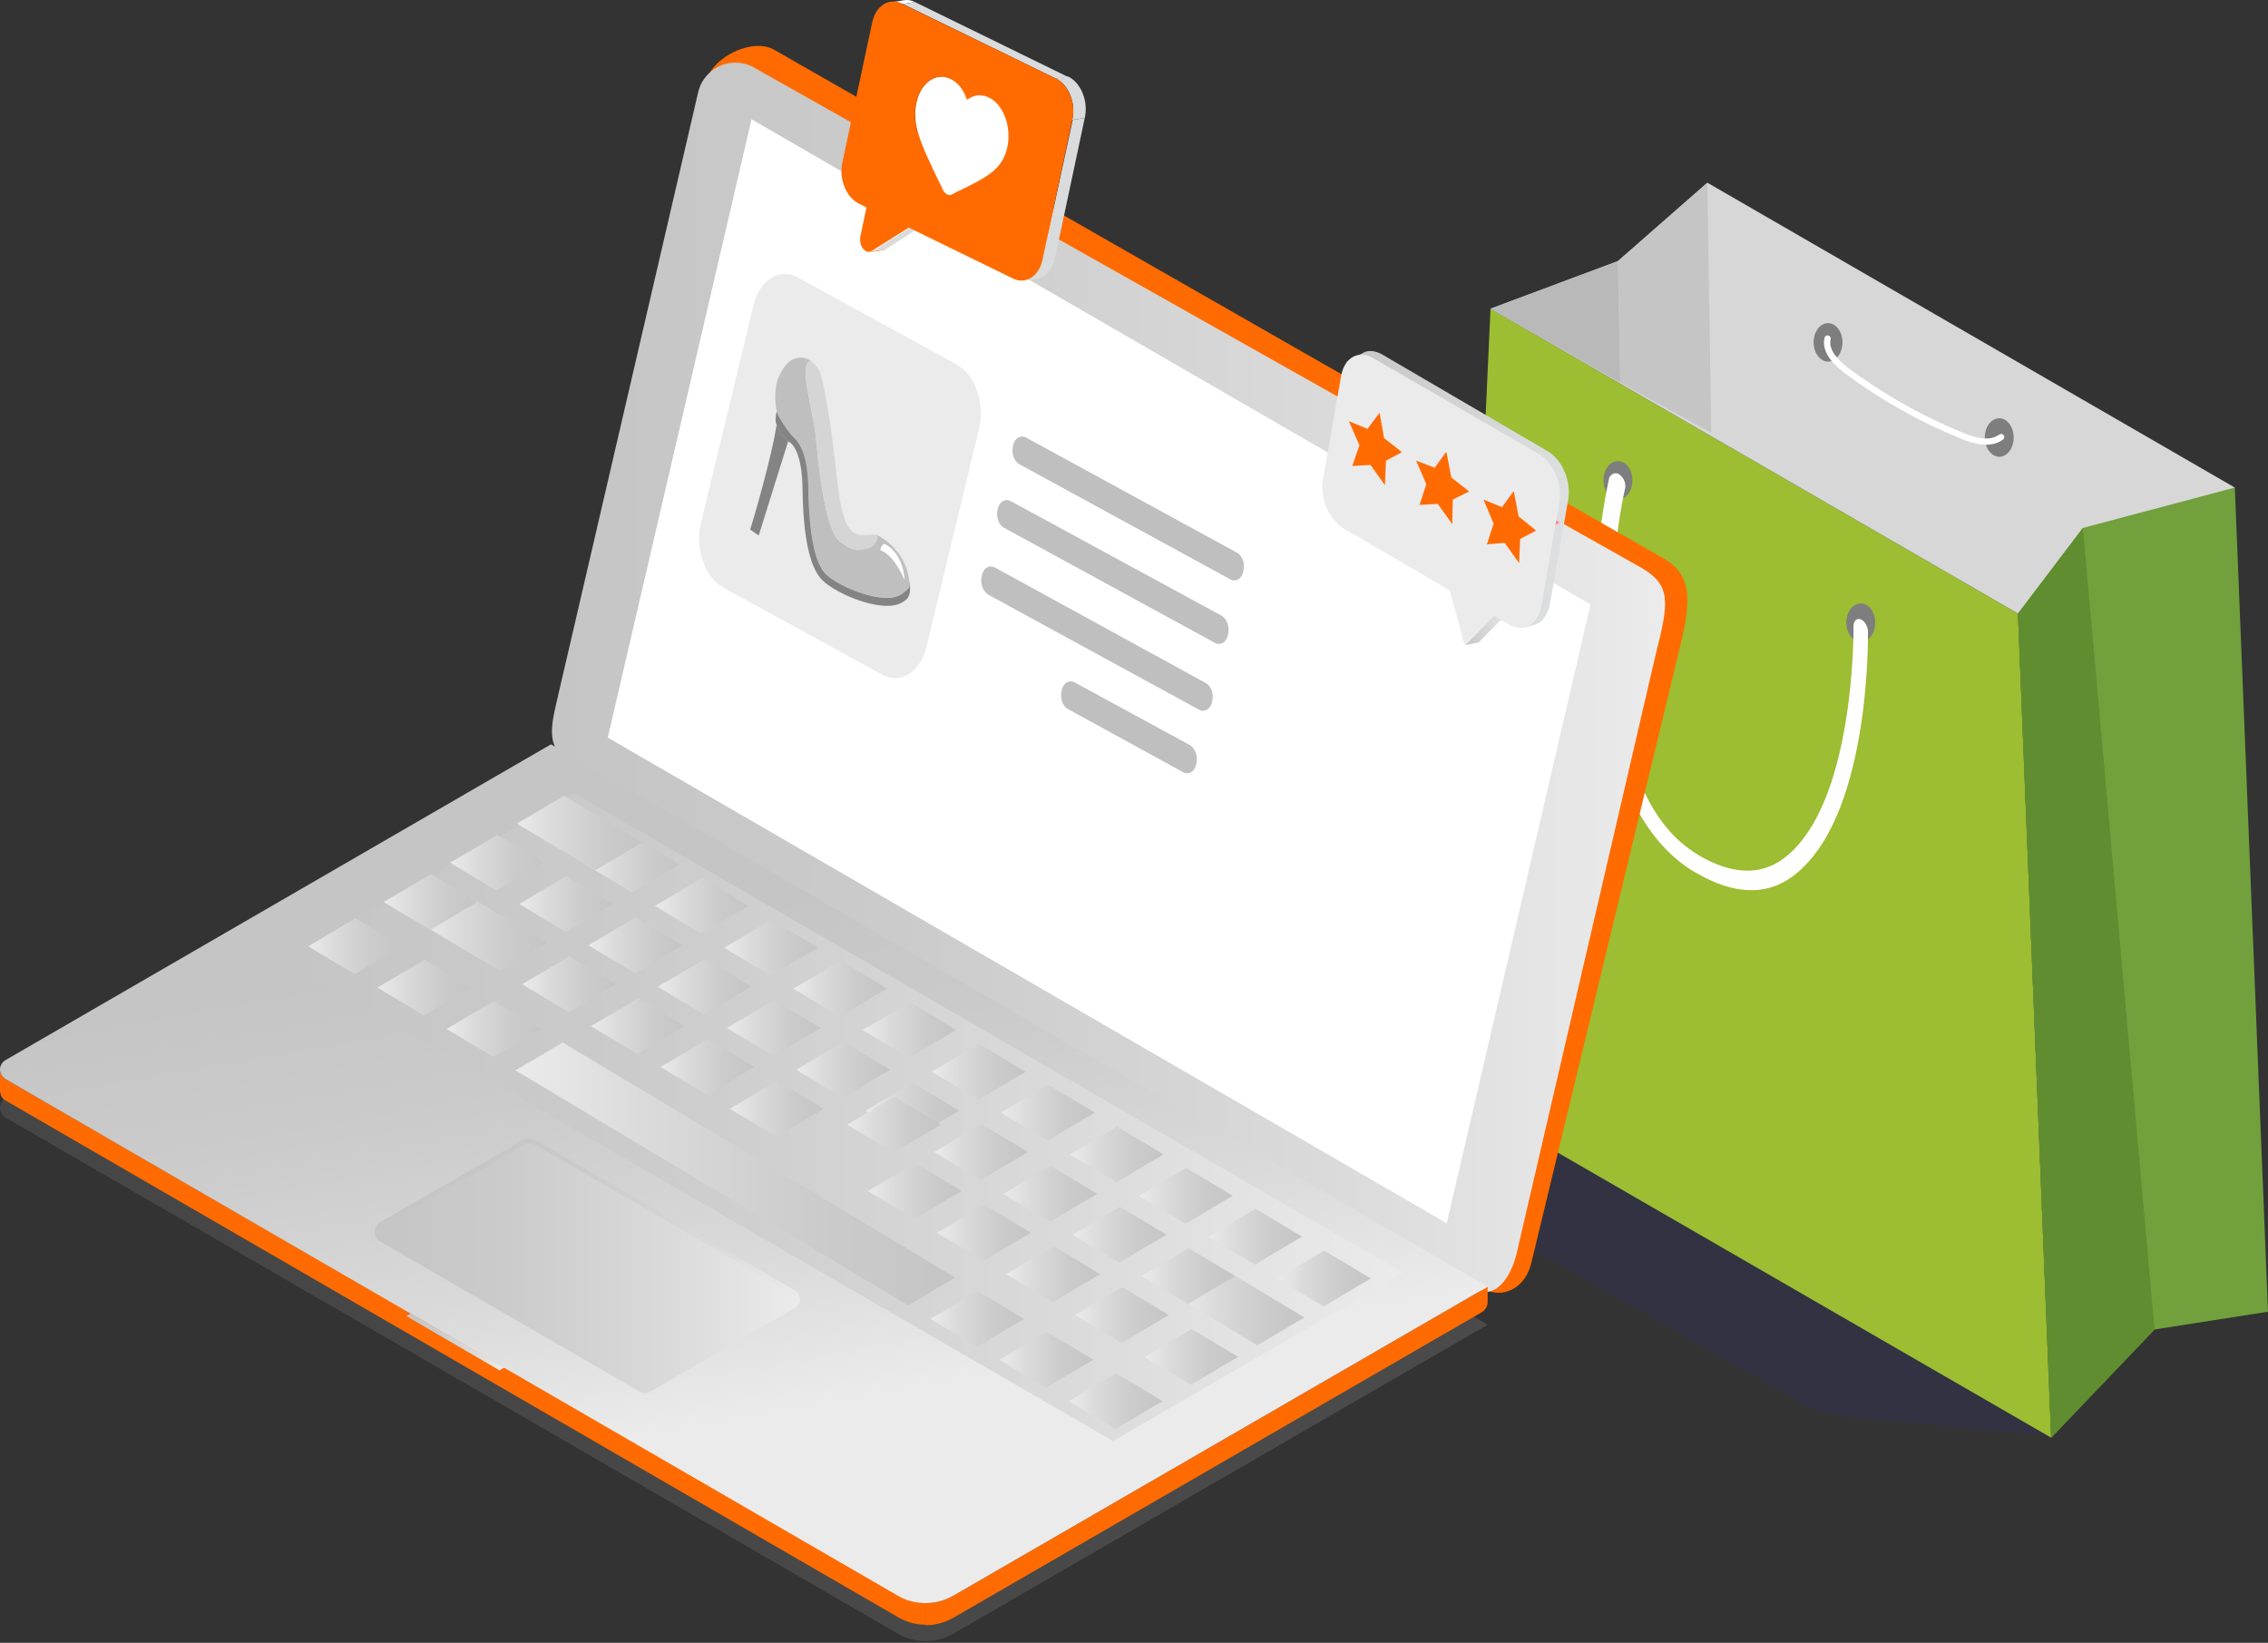 <svg width="769" height="557" viewBox="0 0 769 557" fill="none" xmlns="http://www.w3.org/2000/svg">
<rect x="0" y="0" width="769" height="557" fill="#333333" stroke="none"/>
<path opacity="0.13" d="M695.5 487L623.933 480.119C619.693 479.711 615.588 478.405 611.893 476.288L463 391L554.946 332.902L695.5 487Z" fill="#342EAD"/>
<path d="M684.226 208.023L695.475 487.452L493.158 370.561L505.385 104.664L684.226 208.023Z" fill="#9DBD32"/>
<path d="M505.386 104.664L548.588 88.524L578.911 61.95L757.752 165.31L684.227 208.023L505.386 104.664Z" fill="#D7D7D7"/>
<path d="M684.226 208.023L706.234 179.004L757.751 165.31L769 444.738L730.525 450.77L695.474 487.452L684.226 208.023Z" fill="#71A03D"/>
<path d="M706.234 179.004L730.525 450.77L695.474 487.451L684.226 208.023L706.234 179.004Z" fill="#608D2F"/>
<path d="M505.386 104.664L548.588 88.524L549.403 129.77L505.386 104.664Z" fill="#B9B9B9"/>
<path d="M578.911 61.95L580.215 146.725L549.403 129.77L548.588 88.524L578.911 61.95Z" fill="#C5C5C5"/>
<path d="M553.479 162.864C553.479 166.451 551.36 169.385 548.588 169.385C545.817 169.385 543.697 166.451 543.697 162.864C543.697 159.278 545.817 156.343 548.588 156.343C551.36 156.343 553.479 159.278 553.479 162.864Z" fill="#7E7E7E"/>
<path d="M635.807 211.12C635.807 214.707 633.688 217.642 630.916 217.642C628.308 217.642 626.025 214.707 626.025 211.12C626.025 207.534 628.145 204.599 630.916 204.599C633.688 204.599 635.807 207.534 635.807 211.12Z" fill="#7E7E7E"/>
<path d="M548.914 160.745C550.544 161.886 551.359 163.842 551.033 165.473C550.87 166.288 537.665 222.695 556.576 266.387C561.304 277.309 567.662 284.972 575.813 289.863C575.976 290.026 576.139 290.026 576.302 290.189C587.062 296.384 596.518 296.873 604.18 291.493C629.123 273.886 628.471 212.914 628.471 212.261C628.471 210.468 629.612 209.49 630.916 209.979C631.079 209.979 631.242 210.142 631.242 210.142C632.384 210.794 633.362 212.588 633.362 214.055C633.362 217.152 634.014 278.614 607.277 297.525C598.474 303.72 587.714 303.231 575.324 296.058C575.161 295.895 574.998 295.895 574.672 295.732C565.053 290.026 557.554 280.733 552.011 268.18C531.796 221.717 545.001 165.147 545.653 161.886C546.468 160.582 547.609 160.093 548.914 160.745Z" fill="white"/>
<path d="M619.83 122.597C622.531 122.597 624.721 119.677 624.721 116.076C624.721 112.474 622.531 109.554 619.83 109.554C617.129 109.554 614.939 112.474 614.939 116.076C614.939 119.677 617.129 122.597 619.83 122.597Z" fill="#7E7E7E"/>
<path d="M682.759 148.355C682.759 151.942 680.64 154.876 677.868 154.876C675.26 154.876 672.978 151.942 672.978 148.355C672.978 144.768 675.097 141.834 677.868 141.834C680.64 141.834 682.759 144.768 682.759 148.355Z" fill="#7E7E7E"/>
<path fill-rule="evenodd" clip-rule="evenodd" d="M619.907 113.735C620.479 113.867 620.836 114.438 620.704 115.01C620.305 116.736 620.845 118.428 621.973 120.082C623.102 121.738 624.749 123.245 626.35 124.527C638.503 133.599 651.624 141.049 665.553 146.718L665.554 146.718C667.732 147.606 669.983 148.374 672.132 148.602C674.263 148.828 676.222 148.518 677.906 147.324C678.385 146.985 679.049 147.098 679.388 147.577C679.728 148.056 679.614 148.72 679.135 149.059C676.907 150.638 674.383 150.979 671.908 150.716C669.452 150.455 666.975 149.593 664.752 148.687C650.646 142.946 637.362 135.402 625.064 126.22C625.054 126.213 625.045 126.205 625.036 126.198C623.38 124.874 621.529 123.205 620.216 121.28C618.898 119.347 618.052 117.045 618.632 114.532C618.764 113.96 619.335 113.603 619.907 113.735Z" fill="white"/>
<path d="M564.237 189.438L262.637 16.955C255.138 12.553 241.28 19.4 239.324 27.878L198.567 225.467C195.959 236.879 193.513 244.215 203.621 250.084L502.124 436.587C509.623 440.989 517.286 436.587 519.242 428.11L568.965 222.043C573.367 204.762 574.345 195.307 564.237 189.438Z" fill="#FF6B00"/>
<path d="M556.576 192.536L255.79 22.987C248.291 18.585 238.672 22.824 236.716 31.302L189.438 234.923C186.83 246.335 184.384 253.671 194.492 259.54L499.19 436.75C506.689 441.152 512.069 433.653 514.189 425.176L561.467 221.554C565.868 204.273 566.683 198.404 556.576 192.536Z" fill="url(#paint0_linear)"/>
<path d="M539.294 204.925L254.812 40.431L206.066 250.084L490.549 414.742L539.294 204.925Z" fill="white"/>
<path opacity="0.13" d="M0 375.615C0 376.919 0.652 378.06 1.793 378.875L186.829 485.821L304.535 553.967C307.307 555.597 310.567 556.412 313.828 556.412C317.088 556.412 320.186 555.597 323.12 553.967L504.407 449.14L186.829 265.408L1.793 372.354C0.652 373.006 0 374.311 0 375.615Z" fill="url(#paint1_linear)"/>
<path d="M0 362.573V370.072L0.326 371.376C0.652 372.191 1.141 372.843 1.956 373.17L304.698 548.424C307.47 550.054 310.73 550.869 313.991 550.869V543.37C310.73 543.37 307.633 542.555 304.698 540.925L1.793 365.833C0.652 365.181 0 363.877 0 362.573Z" fill="#FF6B00"/>
<path d="M313.827 543.533V551.032C317.088 551.032 320.185 550.217 323.12 548.587L502.408 444.915C503.645 444.201 504.406 442.881 504.406 441.453V436.261L323.12 541.088C320.185 542.718 317.088 543.533 313.827 543.533Z" fill="#FF6B00"/>
<path d="M0 362.573C0 363.877 0.652 365.018 1.793 365.833L186.829 472.942L304.535 541.088C307.307 542.718 310.567 543.533 313.828 543.533C317.088 543.533 320.186 542.718 323.12 541.088L504.407 436.261L186.829 252.366L1.793 359.475C0.652 360.127 0 361.431 0 362.573Z" fill="url(#paint2_linear)"/>
<path d="M475.714 431.533L194.818 268.995L96.35 325.892L377.409 488.593L475.714 431.533Z" fill="url(#paint3_linear)"/>
<path d="M127.161 418.654C127.324 417.676 127.976 416.861 128.954 416.372L177.699 388.331C178.841 387.679 180.308 387.679 181.449 388.331L269.321 439.196C270.299 439.685 270.788 440.5 271.114 441.478C271.44 440.011 270.951 438.217 269.321 437.402L181.286 386.375C180.145 385.723 178.678 385.723 177.536 386.375L128.791 414.416C127.324 415.394 126.835 417.187 127.161 418.654Z" fill="url(#paint4_linear)"/>
<path d="M127.161 418.654C127.324 419.632 127.976 420.447 128.954 420.937L216.826 471.801C217.967 472.453 219.435 472.453 220.576 471.801L269.321 443.597C270.299 443.108 270.788 442.293 271.114 441.315C270.951 440.337 270.299 439.522 269.321 439.033L181.449 388.168C180.308 387.516 178.841 387.516 177.7 388.168L128.954 416.209C127.976 416.861 127.324 417.839 127.161 418.654Z" fill="url(#paint5_linear)"/>
<path d="M171.016 463.65L169.386 464.628L137.759 446.206L139.226 445.391L171.016 463.65Z" fill="url(#paint6_linear)"/>
<mask id="mask0" mask-type="alpha" maskUnits="userSpaceOnUse" x="186" y="252" width="319" height="292">
<path d="M186.83 252.366V472.779L304.536 540.925C307.307 542.555 310.568 543.37 313.828 543.37C317.089 543.37 320.186 542.555 323.121 540.925L504.407 436.098L186.83 252.366Z" fill="url(#paint7_linear)"/>
</mask>
<g mask="url(#mask0)">
</g>
<path d="M364.367 231.357C362.573 230.379 360.454 231.52 359.965 234.128C359.313 236.737 360.291 239.508 362.247 240.486L401.211 261.843C403.004 262.821 405.123 261.68 405.613 259.071C406.265 256.463 405.286 253.692 403.33 252.55L364.367 231.357Z" fill="#BFBFBF"/>
<path d="M349.205 265.408L350.509 272.093L349.531 275.679L350.346 276.005L351.161 272.419L355.074 268.669L354.096 268.18L350.998 271.277L350.02 265.898L349.205 265.408Z" fill="white"/>
<path d="M356.052 269.158L354.748 274.375C354.259 276.657 354.911 278.777 356.541 279.592C358.171 280.407 359.639 279.429 360.128 277.31L361.432 272.093L360.78 271.767L359.475 276.983C358.986 278.614 358.008 279.429 356.867 278.777C355.726 278.125 355.237 276.494 355.563 274.864L356.867 269.647L356.052 269.158Z" fill="white"/>
<path d="M337.304 192.393C335.511 191.415 333.391 192.556 332.902 195.165C332.25 197.773 333.228 200.545 335.185 201.686L406.591 240.65C408.384 241.628 410.503 240.487 410.992 237.878C411.645 235.27 410.666 232.498 408.71 231.52L337.304 192.393Z" fill="#BFBFBF"/>
<path d="M342.684 169.896C340.891 168.917 338.771 170.059 338.282 172.667C337.63 175.276 338.608 178.047 340.565 179.025L411.971 217.989C413.764 218.967 415.883 217.826 416.372 215.217C417.024 212.609 416.046 209.837 414.09 208.696L342.684 169.896Z" fill="#BFBFBF"/>
<path d="M347.9 148.355C346.106 147.377 343.987 148.518 343.498 151.126C342.846 153.735 343.824 156.506 345.78 157.484L417.186 196.448C418.98 197.426 421.099 196.285 421.588 193.676C422.24 191.068 421.262 188.297 419.306 187.318L347.9 148.355Z" fill="#BFBFBF"/>
<path d="M270.613 94.081C264.431 90.646 257.562 94.767 255.502 103.468L237.642 177.425C235.581 186.126 239.016 195.742 245.198 199.177L299.006 228.714C305.188 232.148 312.057 228.027 314.117 219.326L331.977 145.369C334.038 136.669 330.603 127.052 324.421 123.617L270.613 94.081Z" fill="#EBEBEB"/>
<path d="M457.357 142.818L465.346 140.21L468.769 148.361L460.944 150.97L457.357 142.818Z" fill="white"/>
<path d="M460.943 150.97L468.769 148.361L466.486 155.371L458.498 157.98L460.943 150.97Z" fill="white"/>
<path d="M458.498 157.98L466.486 155.371L472.681 154.882L464.693 157.654L458.498 157.98Z" fill="white"/>
<path d="M464.692 157.654L472.681 154.882L477.572 161.729L469.583 164.501L464.692 157.654Z" fill="white"/>
<path d="M467.791 140.047L475.616 137.438L471.703 142.655L463.715 145.427L467.791 140.047Z" fill="white"/>
<path d="M457.357 142.818L465.346 140.21L471.704 142.655L463.716 145.427L457.357 142.818Z" fill="#FF8089"/>
<path d="M469.91 156.187L477.735 153.578L477.572 161.729L469.584 164.501L469.91 156.187Z" fill="#FF8089"/>
<path d="M467.791 140.047L475.616 137.438L477.247 145.916L469.258 148.524L467.791 140.047Z" fill="#FF8089"/>
<path d="M475.29 153.252L483.278 150.644L477.735 153.578L469.91 156.186L475.29 153.252Z" fill="#FF8089"/>
<path d="M469.258 148.524L477.246 145.916L483.278 150.644L475.29 153.252L469.258 148.524Z" fill="#FF8089"/>
<path d="M483.605 164.175L491.593 161.567L489.311 168.577L481.322 171.185L483.605 164.175Z" fill="white"/>
<path d="M480.181 156.187L488.006 153.578L491.593 161.566L483.604 164.175L480.181 156.187Z" fill="white"/>
<path d="M481.322 171.185L489.311 168.577L495.343 168.25L487.517 170.859L481.322 171.185Z" fill="white"/>
<path d="M487.518 170.859L495.343 168.25L500.234 175.098L492.408 177.706L487.518 170.859Z" fill="white"/>
<path d="M490.452 153.252L498.44 150.644L494.527 156.023L486.539 158.632L490.452 153.252Z" fill="white"/>
<path d="M480.181 156.187L488.006 153.578L494.527 156.024L486.539 158.632L480.181 156.187Z" fill="#FF8089"/>
<path d="M492.571 169.392L500.56 166.783L500.234 175.098L492.408 177.706L492.571 169.392Z" fill="#FF8089"/>
<path d="M506.591 208.681L511.319 207.703L501.374 217.811L496.646 218.789L506.591 208.681Z" fill="url(#paint8_linear)"/>
<path d="M490.452 153.252L498.44 150.644L500.071 159.284L492.082 161.892L490.452 153.252Z" fill="#FF8089"/>
<path d="M498.114 166.62L505.94 164.012L500.56 166.783L492.571 169.392L498.114 166.62Z" fill="#FF8089"/>
<path d="M492.082 161.892L500.07 159.284L505.939 164.012L498.114 166.62L492.082 161.892Z" fill="#FF8089"/>
<path d="M503.005 169.392L510.83 166.783L514.417 174.935L506.428 177.543L503.005 169.392Z" fill="white"/>
<path d="M506.428 177.543L514.416 174.935L511.971 181.945L504.146 184.553L506.428 177.543Z" fill="white"/>
<path d="M504.146 184.553L511.971 181.945L518.166 181.456L510.178 184.064L504.146 184.553Z" fill="white"/>
<path d="M510.178 184.064L518.166 181.456L523.057 188.303L515.069 190.911L510.178 184.064Z" fill="white"/>
<path d="M513.275 166.62L521.263 163.849L517.188 169.229L509.362 172L513.275 166.62Z" fill="white"/>
<path d="M524.687 152.926L468.606 120.158C466.487 119.016 464.53 118.69 462.737 119.342L456.053 122.929C457.846 122.277 458.661 121.625 460.617 122.929L516.699 155.697C521.59 158.632 524.85 165.968 523.709 172.163L517.514 207.54C516.862 211.127 514.58 207.866 512.949 211.127C512.949 211.127 515.232 212.757 516.21 212.757C517.514 212.757 520.449 211.779 520.449 211.779C522.894 210.964 524.85 208.518 525.502 204.932L531.697 169.555C532.839 163.197 529.741 155.86 524.687 152.926Z" fill="url(#paint9_linear)"/>
<path d="M503.005 169.392L510.83 166.783L517.188 169.229L509.363 172L503.005 169.392Z" fill="#FF8089"/>
<path d="M515.394 182.76L523.383 180.152L523.057 188.303L515.068 190.911L515.394 182.76Z" fill="#FF8089"/>
<path d="M513.275 166.62L521.264 163.849L522.731 172.489L514.906 175.098L513.275 166.62Z" fill="#FF8089"/>
<path d="M514.905 175.098L522.731 172.49L528.763 177.217L520.774 179.826L514.905 175.098Z" fill="#FF8089"/>
<path d="M520.775 179.825L528.764 177.217L523.384 180.152L515.396 182.76L520.775 179.825Z" fill="#FF8089"/>
<path d="M521.753 153.904C526.644 156.839 529.904 164.175 528.763 170.37L522.568 205.747C521.427 211.942 516.536 214.55 511.645 211.779L506.591 208.844L496.647 218.952L491.593 200.204L455.564 179.173C450.673 176.239 447.412 168.903 448.554 162.708L454.749 127.331C455.89 121.136 460.781 118.527 465.671 121.462L521.753 153.904ZM515.395 182.76L520.775 179.988L514.743 175.261L513.112 166.62L509.2 172L502.842 169.555L506.428 177.543L503.983 184.553L510.178 184.227L515.069 191.074L515.395 182.76ZM469.584 164.501L469.91 156.186L475.29 153.415L469.258 148.687L467.628 140.047L463.715 145.427L457.357 142.981L460.944 150.97L458.498 157.98L464.693 157.654L469.584 164.501ZM492.571 169.392L497.951 166.62L491.919 161.892L490.289 153.252L486.376 158.632L480.018 156.186L483.604 164.175L481.159 171.185L487.354 170.859L492.245 177.706L492.571 169.392Z" fill="#EBEBEB"/>
<path d="M467.791 140.047L469.258 148.524L475.29 153.252L469.911 156.187L469.584 164.501L464.694 157.654L458.499 157.98L460.944 150.97L457.357 142.818L463.716 145.427L467.791 140.047Z" fill="#FF6B00"/>
<path d="M490.451 153.252L492.082 161.892L498.114 166.62L492.571 169.392L492.408 177.706L487.517 170.859L481.322 171.185L483.604 164.175L480.181 156.186L486.539 158.632L490.451 153.252Z" fill="#FF6B00"/>
<path d="M513.276 166.62L514.906 175.098L520.775 179.826L515.395 182.76L515.069 190.911L510.178 184.064L504.146 184.553L506.428 177.543L503.005 169.392L509.363 172L513.276 166.62Z" fill="#FF6B00"/>
<path d="M299.33 84.833L295.091 85.485C295.417 85.485 295.58 85.322 295.906 85.159L300.145 84.507C299.819 84.833 299.493 84.833 299.33 84.833Z" fill="#FF6B00"/>
<path d="M308.296 77.334L312.372 76.682L300.145 84.67L295.906 85.159L308.296 77.334Z" fill="#DADBDC"/>
<path d="M302.428 0.711L306.666 0.059C307.808 -0.104 309.112 0.059 310.253 0.711L306.014 1.363C304.873 0.711 303.569 0.548 302.428 0.711Z" fill="white"/>
<path d="M318.078 26.143L322.317 25.491C318.893 25.98 315.796 29.241 314.817 34.295C313.187 41.631 316.611 48.641 321.175 58.26C321.991 59.89 322.806 61.683 323.784 63.64C324.11 64.455 324.762 64.944 325.251 65.27C325.577 65.433 326.066 65.596 326.392 65.433L322.154 66.085C321.664 66.085 321.338 66.085 321.012 65.922C320.36 65.596 319.871 65.107 319.545 64.292C318.73 62.335 317.752 60.705 316.937 58.912C312.372 49.293 308.948 42.283 310.579 34.947C311.557 29.893 314.654 26.632 318.078 26.143Z" fill="#FF6B00"/>
<path d="M326.392 26.143C328.837 27.447 330.793 29.73 331.934 33.153L327.696 33.805C326.555 30.382 324.598 27.936 322.153 26.795C320.686 26.143 319.381 25.817 318.077 26.143L322.316 25.491C323.62 25.328 324.924 25.491 326.392 26.143Z" fill="white"/>
<path d="M331.12 32.338L335.359 31.686C334.217 31.849 333.076 32.338 332.098 33.153L327.859 33.805C328.838 32.99 329.979 32.501 331.12 32.338Z" fill="#FF6B00"/>
<path d="M331.12 32.338L335.359 31.686C336.663 31.523 337.967 31.686 339.271 32.338L335.033 32.99C333.729 32.501 332.424 32.175 331.12 32.338Z" fill="white"/>
<path d="M327.044 65.27C326.881 65.433 326.555 65.433 326.392 65.433L322.153 66.085C322.316 66.085 322.642 65.922 322.805 65.922C324.273 65.107 325.577 64.455 326.881 63.803C334.706 59.89 339.76 57.281 341.391 49.945C341.717 48.152 341.88 46.359 341.717 44.728C343.184 44.565 344.488 44.402 345.955 44.076C346.118 45.87 345.955 47.663 345.629 49.293C343.999 56.629 338.945 59.238 331.12 63.15C329.816 63.803 328.511 64.618 327.044 65.27Z" fill="white"/>
<path d="M339.272 32.501C343.022 34.294 345.63 39.022 345.956 44.239C344.489 44.402 343.185 44.565 341.717 44.891C341.391 39.674 338.783 35.11 335.033 33.153C336.337 32.827 337.968 32.664 339.272 32.501Z" fill="white"/>
<path d="M335.196 32.99C340.25 35.436 343.021 42.935 341.554 49.945C339.924 57.282 334.87 59.89 327.044 63.803C325.74 64.455 324.436 65.107 322.969 65.922C322.317 66.248 321.665 66.248 321.175 65.922C320.523 65.596 320.034 65.107 319.708 64.292C318.893 62.335 317.915 60.705 317.1 58.912C312.535 49.293 309.111 42.283 310.742 34.947C312.209 27.937 317.426 24.35 322.48 26.795C324.925 28.1 326.881 30.382 328.023 33.806C330.142 32.175 332.587 31.849 335.196 32.99Z" fill="white"/>
<path d="M351.335 94.615L347.097 95.267C350.031 94.941 352.477 92.332 353.455 88.257L357.693 87.605C356.878 91.517 354.27 94.126 351.335 94.615Z" fill="#DADBDC"/>
<path d="M306.177 1.363L310.252 0.711L362.258 26.143L358.019 26.632L306.177 1.363Z" fill="#DADBDC"/>
<path d="M363.726 40.653L367.801 40.001L357.694 87.605L353.455 88.094L363.726 40.653Z" fill="#DADBDC"/>
<path d="M358.02 26.632L362.258 25.98C366.497 28.1 369.105 34.295 367.801 40.001L363.562 40.653C364.867 34.947 362.421 28.752 358.02 26.632Z" fill="#DADBDC"/>
<path d="M358.019 26.632C362.258 28.752 364.867 34.947 363.562 40.653L353.455 88.094C352.314 93.637 347.749 96.571 343.51 94.452L308.133 77.171L295.743 84.996C295.091 85.485 294.439 85.485 293.624 85.159C293.298 84.996 292.972 84.67 292.646 84.344C291.83 83.366 291.504 81.736 291.667 80.431L293.787 70.324L291.178 69.019C286.94 66.9 284.331 60.705 285.635 54.999L295.743 7.558C296.884 2.015 301.449 -0.919 305.688 1.2L358.019 26.632ZM327.044 63.803C334.87 59.89 339.923 57.282 341.554 49.945C343.021 42.935 340.25 35.436 335.196 32.99C332.75 31.849 330.142 32.012 327.859 33.806C326.718 30.382 324.762 27.936 322.316 26.795C317.263 24.35 312.046 27.936 310.579 34.947C308.948 42.283 312.372 49.293 316.937 58.912C317.752 60.542 318.567 62.335 319.545 64.292C319.871 65.107 320.523 65.596 321.012 65.922C321.664 66.248 322.316 66.248 322.806 65.922C324.273 65.107 325.577 64.455 327.044 63.803Z" fill="#FF6B00"/>
<path d="M263.295 143.929C262.017 153.915 254.818 178.301 254.354 179.578L257.257 181.552L267.243 149.619L267.011 149.387C266.43 148.574 263.991 146.6 263.295 143.929Z" fill="#848484"/>
<path d="M274.442 122.042C274.79 122.274 275.023 122.391 275.139 122.507C275.255 122.623 275.255 122.623 275.371 122.739C274.674 122.391 273.978 122.507 273.513 123.668C272.004 127.268 275.719 140.273 276.532 147.356C277.113 152.698 279.203 179.405 284.777 183.586C285.822 184.399 286.751 184.979 287.564 185.444C290.467 187.069 291.86 186.373 294.066 185.908C296.969 185.327 298.131 181.96 297.085 181.147C297.202 181.263 297.318 181.263 297.434 181.379C305.214 185.676 307.885 192.295 308.349 197.404C308.349 197.752 308.349 198.333 308.349 198.797C308.349 199.262 306.491 201.12 304.633 201.933C300.337 204.023 291.163 201.352 284.893 197.985C282.454 196.591 280.364 195.198 279.319 193.804C274.791 188.23 274.21 172.67 274.094 166.168C273.978 151.072 269.565 148.866 268.172 147.24C266.546 145.266 263.875 141.202 263.411 139.576C262.482 135.86 262.83 130.867 263.759 128.545C267.359 119.488 272.468 120.997 274.442 122.042ZM298.595 186.489C298.827 186.605 299.06 186.721 299.292 186.837C303.588 189.159 306.491 196.127 306.607 196.475C306.607 196.011 306.027 187.766 299.988 184.515C299.988 184.515 299.872 184.399 299.756 184.399C299.408 184.166 298.131 186.256 298.595 186.489Z" fill="#BFBFBF"/>
<path d="M263.41 139.633C263.178 139.865 263.062 140.794 263.062 141.375C262.83 143.001 263.062 143.233 263.294 143.929C263.991 146.716 266.429 148.69 267.126 149.503L267.358 149.735L267.591 149.852C268.404 150.316 272.003 152.987 272.119 166.108C272.235 174.585 273.048 189.797 278.041 195.835C279.319 197.461 281.641 199.086 284.428 200.596C291.163 204.196 300.569 206.866 305.33 204.544C307.768 203.383 308.465 202.222 308.581 199.783C308.581 198.97 308.465 197.577 308.349 197.228C308.349 197.112 308.349 197.228 308.349 197.461C308.349 197.809 308.349 198.39 308.349 198.854C308.349 199.319 306.491 201.177 304.633 201.989C300.336 204.08 291.163 201.409 284.893 198.041C282.454 196.648 280.364 195.254 279.319 193.861C274.79 188.287 274.21 172.727 274.093 166.224C273.977 151.129 269.565 148.923 268.171 147.297C266.546 145.323 263.875 141.259 263.526 139.865C263.526 139.633 263.41 139.633 263.41 139.633Z" fill="#848484"/>
<path d="M300.221 184.571C300.221 184.571 300.105 184.455 299.989 184.455C299.524 184.223 298.247 186.313 298.711 186.545C298.944 186.662 299.176 186.778 299.408 186.894C303.705 189.216 306.608 196.183 306.724 196.532C306.724 196.067 306.259 187.823 300.221 184.571Z" fill="white"/>
<path d="M275.372 122.796C274.675 122.447 273.979 122.563 273.514 123.725C272.005 127.324 275.72 140.33 276.533 147.413C277.114 152.754 279.204 179.462 284.778 183.642C285.823 184.455 286.752 185.036 287.565 185.5C290.468 187.126 291.861 186.429 294.067 185.965C296.97 185.384 298.132 182.017 297.319 181.436C297.203 181.32 297.086 181.32 297.086 181.32C296.041 180.972 293.138 181.784 290.932 181.204C290.468 181.088 290.119 180.972 289.771 180.739C286.868 179.114 285.01 174.121 283.617 160.767C281.991 145.671 279.552 129.414 277.695 125.466C276.998 124.305 276.185 123.26 275.372 122.796Z" fill="#D5D5D5"/>
<path d="M448.978 424.034C455.336 427.784 458.596 429.74 464.791 433.49C458.27 437.239 455.173 439.196 448.815 442.945C442.457 439.196 439.196 437.239 433.001 433.49C439.359 429.74 442.783 427.784 448.978 424.034Z" fill="url(#paint10_linear)"/>
<path d="M425.664 409.851C432.022 413.6 435.283 415.557 441.478 419.306C434.957 423.056 431.859 425.012 425.501 428.762C419.143 425.012 415.883 423.056 409.688 419.306C416.046 415.557 419.143 413.763 425.664 409.851Z" fill="url(#paint11_linear)"/>
<path d="M402.189 395.994C408.547 399.743 411.807 401.7 418.002 405.449C411.481 409.199 408.384 411.155 402.026 414.905C395.668 411.155 392.407 409.199 386.212 405.449C392.57 401.7 395.668 399.743 402.189 395.994Z" fill="url(#paint12_linear)"/>
<path d="M378.713 381.973C385.071 385.723 388.332 387.679 394.527 391.429C388.006 395.178 384.908 397.135 378.55 400.884C372.192 397.135 368.931 395.178 362.736 391.429C369.094 387.679 372.355 385.723 378.713 381.973Z" fill="url(#paint13_linear)"/>
<path d="M355.4 367.79C361.758 371.539 365.018 373.496 371.213 377.245C364.692 380.995 361.595 382.951 355.237 386.701C348.878 382.951 345.618 380.995 339.423 377.245C345.618 373.496 348.878 371.702 355.4 367.79Z" fill="url(#paint14_linear)"/>
<path d="M331.924 353.932C338.282 357.682 341.543 359.638 347.738 363.388C341.217 367.138 338.119 369.094 331.761 372.844C325.403 369.094 322.142 367.138 315.947 363.388C322.305 359.638 325.403 357.682 331.924 353.932Z" fill="url(#paint15_linear)"/>
<path d="M308.447 339.749C314.805 343.499 318.066 345.455 324.261 349.205C317.74 352.954 314.642 354.911 308.284 358.66C301.926 354.911 298.666 352.954 292.471 349.205C298.829 345.618 301.926 343.662 308.447 339.749Z" fill="url(#paint16_linear)"/>
<path d="M284.972 325.729C291.33 329.478 294.59 331.435 300.785 335.184C294.264 338.934 291.167 340.89 284.809 344.64C278.451 340.89 275.19 338.934 268.995 335.184C275.353 331.435 278.614 329.641 284.972 325.729Z" fill="url(#paint17_linear)"/>
<path d="M261.496 311.872C267.854 315.621 271.115 317.578 277.31 321.327C270.789 325.077 267.691 327.033 261.333 330.783C254.975 327.033 251.715 325.077 245.52 321.327C252.041 317.578 255.138 315.621 261.496 311.872Z" fill="url(#paint18_linear)"/>
<path d="M238.021 297.688C244.379 301.438 247.639 303.394 253.834 307.144C247.313 310.893 244.216 312.85 237.858 316.599C231.5 312.85 228.239 310.893 222.044 307.144C228.565 303.394 231.663 301.438 238.021 297.688Z" fill="url(#paint19_linear)"/>
<path d="M214.544 283.668C220.902 287.417 224.163 289.374 230.358 293.123C223.837 296.873 220.739 298.829 214.381 302.579C208.023 298.829 204.762 296.873 198.567 293.123C204.925 289.374 208.349 287.58 214.544 283.668Z" fill="url(#paint20_linear)"/>
<path d="M191.232 269.81C201.828 276.168 207.208 279.266 217.805 285.624C211.284 289.374 208.186 291.33 201.828 295.08C191.232 288.721 185.852 285.624 175.255 279.266C181.613 275.516 184.874 273.56 191.232 269.81Z" fill="url(#paint21_linear)"/>
<path d="M416.046 430.881C426.48 437.239 431.697 440.337 442.293 446.695C435.772 450.445 432.675 452.401 426.317 456.151C415.883 449.793 410.666 446.695 400.069 440.337C406.427 436.587 409.688 434.794 416.046 430.881Z" fill="url(#paint22_linear)"/>
<path d="M403.003 423.219C409.361 426.969 412.622 428.925 418.817 432.675C412.296 436.424 409.198 438.381 402.84 442.13C396.482 438.381 393.221 436.424 387.026 432.675C393.384 428.925 396.645 426.969 403.003 423.219Z" fill="url(#paint23_linear)"/>
<path d="M379.692 409.199C386.05 412.948 389.31 414.905 395.505 418.654C388.984 422.404 385.887 424.36 379.528 428.11C373.17 424.36 369.91 422.404 363.715 418.654C370.073 414.905 373.17 413.111 379.692 409.199Z" fill="url(#paint24_linear)"/>
<path d="M356.215 395.341C362.573 399.091 365.834 401.047 372.029 404.797C365.508 408.547 362.41 410.503 356.052 414.252C349.694 410.503 346.433 408.547 340.238 404.797C346.596 400.884 349.694 399.091 356.215 395.341Z" fill="url(#paint25_linear)"/>
<path d="M332.738 381.158C339.096 384.908 342.357 386.864 348.552 390.614C342.031 394.363 338.933 396.32 332.575 400.069C326.217 396.32 322.957 394.363 316.762 390.614C323.12 386.864 326.38 384.908 332.738 381.158Z" fill="url(#paint26_linear)"/>
<path d="M309.426 367.138C315.784 370.887 319.045 372.844 325.24 376.593C318.718 380.343 315.621 382.299 309.263 386.049C302.905 382.299 299.644 380.343 293.449 376.593C299.644 372.844 302.905 371.05 309.426 367.138Z" fill="url(#paint27_linear)"/>
<path d="M285.95 353.281C292.308 357.03 295.569 358.986 301.764 362.736C295.243 366.486 292.145 368.442 285.787 372.192C279.429 368.442 276.169 366.486 269.974 362.736C276.332 358.823 279.429 357.03 285.95 353.281Z" fill="url(#paint28_linear)"/>
<path d="M262.474 339.097C268.832 342.847 272.092 344.803 278.287 348.552C271.766 352.302 268.669 354.258 262.311 358.008C255.953 354.258 252.692 352.302 246.497 348.552C252.855 344.803 255.953 342.847 262.474 339.097Z" fill="url(#paint29_linear)"/>
<path d="M238.998 325.077C245.356 328.826 248.617 330.783 254.812 334.532C248.291 338.282 245.193 340.238 238.835 343.988C232.477 340.238 229.217 338.282 223.021 334.532C229.38 330.783 232.64 328.989 238.998 325.077Z" fill="url(#paint30_linear)"/>
<path d="M215.522 311.056C221.88 314.806 225.14 316.762 231.335 320.512C224.814 324.261 221.717 326.218 215.359 329.967C209.001 326.218 205.74 324.261 199.545 320.512C206.066 316.599 209.164 314.806 215.522 311.056Z" fill="url(#paint31_linear)"/>
<path d="M192.046 297.036C198.404 300.786 201.665 302.742 207.86 306.491C201.339 310.241 198.241 312.197 191.883 315.947C185.525 312.197 182.264 310.241 176.069 306.491C182.427 302.742 185.688 300.786 192.046 297.036Z" fill="url(#paint32_linear)"/>
<path d="M168.569 283.016C174.928 286.765 178.188 288.722 184.383 292.471C177.862 296.221 174.765 298.177 168.406 301.927C162.048 298.177 158.788 296.221 152.593 292.471C158.951 288.722 162.374 286.928 168.569 283.016Z" fill="url(#paint33_linear)"/>
<path d="M403.982 450.608C410.34 454.357 413.6 456.314 419.795 460.063C413.274 463.813 410.177 465.769 403.819 469.519C397.46 465.769 394.2 463.813 388.005 460.063C394.363 456.314 397.624 454.357 403.982 450.608Z" fill="url(#paint34_linear)"/>
<path d="M380.506 436.424C386.864 440.174 390.125 442.13 396.32 445.88C389.799 449.63 386.701 451.586 380.343 455.335C373.985 451.586 370.724 449.63 364.529 445.88C370.887 442.13 373.985 440.337 380.506 436.424Z" fill="url(#paint35_linear)"/>
<path d="M357.193 422.567C363.551 426.317 366.811 428.273 373.006 432.023C366.485 435.772 363.388 437.729 357.029 441.478C350.671 437.729 347.411 435.772 341.216 432.023C347.411 428.273 350.671 426.317 357.193 422.567Z" fill="url(#paint36_linear)"/>
<path d="M333.717 408.547C340.075 412.296 343.336 414.253 349.531 418.002C343.009 421.752 339.912 423.708 333.554 427.458C327.196 423.708 323.935 421.752 317.74 418.002C324.098 414.253 327.196 412.296 333.717 408.547Z" fill="url(#paint37_linear)"/>
<path d="M310.241 394.363C316.599 398.113 319.86 400.069 326.055 403.819C319.534 407.569 316.436 409.525 310.078 413.274C303.72 409.525 300.46 407.569 294.265 403.819C300.623 400.069 303.72 398.276 310.241 394.363Z" fill="url(#paint38_linear)"/>
<path d="M303.231 371.865C309.589 375.615 312.849 377.571 319.044 381.321C312.523 385.071 309.426 387.027 303.068 390.777C296.709 387.027 293.449 385.071 287.254 381.321C293.612 377.571 297.036 375.615 303.231 371.865Z" fill="url(#paint39_linear)"/>
<path d="M263.452 366.486C269.81 370.235 273.071 372.192 279.266 375.941C272.745 379.691 269.647 381.647 263.289 385.397C256.931 381.647 253.671 379.691 247.476 375.941C253.834 372.192 256.931 370.235 263.452 366.486Z" fill="url(#paint40_linear)"/>
<path d="M239.977 352.302C246.335 356.052 249.595 358.008 255.79 361.758C249.269 365.507 246.172 367.464 239.814 371.213C233.456 367.464 230.195 365.507 224 361.758C230.358 358.008 233.456 356.215 239.977 352.302Z" fill="url(#paint41_linear)"/>
<path d="M216.337 338.445C222.695 342.194 225.956 344.151 232.151 347.9C225.63 351.65 222.532 353.606 216.174 357.356C209.816 353.606 206.555 351.65 200.36 347.9C206.881 344.151 210.142 342.194 216.337 338.445Z" fill="url(#paint42_linear)"/>
<path d="M193.025 324.261C199.383 328.011 202.643 329.967 208.838 333.717C202.317 337.467 199.22 339.423 192.862 343.173C186.503 339.423 183.243 337.467 177.048 333.717C183.406 329.967 186.666 328.011 193.025 324.261Z" fill="url(#paint43_linear)"/>
<path d="M159.442 304.209C169.875 310.404 174.929 313.502 185.363 319.697C178.842 323.446 175.744 325.403 169.386 329.152C158.952 322.957 153.899 319.86 143.465 313.665C149.986 309.915 153.083 308.122 159.442 304.209Z" fill="url(#paint44_linear)"/>
<path d="M146.072 296.384C152.43 300.133 155.691 302.09 161.886 305.839C155.365 309.589 152.267 311.545 145.909 315.295C139.551 311.545 136.291 309.589 130.096 305.839C136.454 302.09 139.714 300.133 146.072 296.384Z" fill="url(#paint45_linear)"/>
<path d="M378.386 465.606C384.744 469.356 388.004 471.312 394.2 475.062C387.678 478.811 384.581 480.768 378.223 484.517C371.865 480.768 368.604 478.811 362.409 475.062C368.767 471.312 371.865 469.356 378.386 465.606Z" fill="url(#paint46_linear)"/>
<path d="M354.91 451.586C361.268 455.336 364.529 457.292 370.724 461.042C364.203 464.791 361.105 466.747 354.747 470.497C348.389 466.747 345.129 464.791 338.934 461.042C345.292 457.292 348.389 455.499 354.91 451.586Z" fill="url(#paint47_linear)"/>
<path d="M331.434 437.729C337.792 441.478 341.052 443.434 347.247 447.184C340.726 450.934 337.629 452.89 331.271 456.64C324.913 452.89 321.652 450.934 315.457 447.184C321.815 443.434 325.076 441.478 331.434 437.729Z" fill="url(#paint48_linear)"/>
<path d="M190.742 353.443C235.249 380.017 279.592 406.59 323.936 433.164C317.415 436.913 314.317 438.87 307.959 442.619C263.452 416.046 219.109 389.472 174.766 362.899C181.124 359.149 184.384 357.356 190.742 353.443Z" fill="url(#paint49_linear)"/>
<path d="M167.429 339.423C173.787 343.173 177.047 345.129 183.242 348.879C176.721 352.628 173.624 354.585 167.266 358.334C160.908 354.585 157.647 352.628 151.452 348.879C157.647 345.129 161.071 343.173 167.429 339.423Z" fill="url(#paint50_linear)"/>
<path d="M143.953 325.403C150.311 329.152 153.572 331.109 159.767 334.858C153.246 338.608 150.148 340.564 143.79 344.314C137.432 340.564 134.172 338.608 127.977 334.858C134.335 331.109 137.432 329.315 143.953 325.403Z" fill="url(#paint51_linear)"/>
<path d="M120.477 311.382C126.835 315.132 130.095 317.088 136.29 320.838C129.769 324.588 126.672 326.544 120.314 330.294C113.956 326.544 110.695 324.588 104.5 320.838C110.858 317.088 113.956 315.132 120.477 311.382Z" fill="url(#paint52_linear)"/>
<defs>
<linearGradient id="paint0_linear" x1="187.093" y1="229.542" x2="564.593" y2="229.542" gradientUnits="userSpaceOnUse">
<stop stop-color="#C5C5C5"/>
<stop offset="0.31" stop-color="#CBCBCB"/>
<stop offset="0.695" stop-color="#DADADA"/>
<stop offset="1" stop-color="#EBEBEB"/>
</linearGradient>
<linearGradient id="paint1_linear" x1="0" y1="410.893" x2="504.372" y2="410.893" gradientUnits="userSpaceOnUse">
<stop stop-color="#C5C5C5"/>
<stop offset="0.31" stop-color="#CBCBCB"/>
<stop offset="0.695" stop-color="#DADADA"/>
<stop offset="1" stop-color="#EBEBEB"/>
</linearGradient>
<linearGradient id="paint2_linear" x1="236.326" y1="309.622" x2="266.12" y2="478.592" gradientUnits="userSpaceOnUse">
<stop stop-color="#C5C5C5"/>
<stop offset="0.31" stop-color="#CBCBCB"/>
<stop offset="0.695" stop-color="#DADADA"/>
<stop offset="1" stop-color="#EBEBEB"/>
</linearGradient>
<linearGradient id="paint3_linear" x1="96.347" y1="378.735" x2="475.776" y2="378.735" gradientUnits="userSpaceOnUse">
<stop stop-color="#C5C5C5"/>
<stop offset="0.31" stop-color="#CBCBCB"/>
<stop offset="0.695" stop-color="#DADADA"/>
<stop offset="1" stop-color="#EBEBEB"/>
</linearGradient>
<linearGradient id="paint4_linear" x1="162.994" y1="385.893" x2="234.906" y2="471.594" gradientUnits="userSpaceOnUse">
<stop stop-color="#C5C5C5"/>
<stop offset="0.31" stop-color="#CBCBCB"/>
<stop offset="0.695" stop-color="#DADADA"/>
<stop offset="1" stop-color="#EBEBEB"/>
</linearGradient>
<linearGradient id="paint5_linear" x1="127.164" y1="430.056" x2="270.898" y2="430.056" gradientUnits="userSpaceOnUse">
<stop stop-color="#C5C5C5"/>
<stop offset="0.31" stop-color="#CBCBCB"/>
<stop offset="0.695" stop-color="#DADADA"/>
<stop offset="1" stop-color="#EBEBEB"/>
</linearGradient>
<linearGradient id="paint6_linear" x1="137.708" y1="455.001" x2="170.963" y2="455.001" gradientUnits="userSpaceOnUse">
<stop stop-color="#C5C5C5"/>
<stop offset="0.31" stop-color="#CBCBCB"/>
<stop offset="0.695" stop-color="#DADADA"/>
<stop offset="1" stop-color="#EBEBEB"/>
</linearGradient>
<linearGradient id="paint7_linear" x1="331.523" y1="356.104" x2="180.097" y2="483.165" gradientUnits="userSpaceOnUse">
<stop offset="0.05" stop-color="white"/>
<stop offset="0.167" stop-color="#C8C8C8"/>
<stop offset="0.308" stop-color="#8C8C8C"/>
<stop offset="0.444" stop-color="#5A5A5A"/>
<stop offset="0.571" stop-color="#333333"/>
<stop offset="0.688" stop-color="#171717"/>
<stop offset="0.79" stop-color="#060606"/>
<stop offset="0.866"/>
</linearGradient>
<linearGradient id="paint8_linear" x1="497.079" y1="212.74" x2="510.821" y2="213.761" gradientUnits="userSpaceOnUse">
<stop offset="0.037" stop-color="#C7C7C7"/>
<stop offset="1" stop-color="#E6E7E8"/>
</linearGradient>
<linearGradient id="paint9_linear" x1="453.152" y1="163.022" x2="531.887" y2="168.872" gradientUnits="userSpaceOnUse">
<stop offset="0.037" stop-color="#C7C7C7"/>
<stop offset="1" stop-color="#DEDFE0"/>
</linearGradient>
<linearGradient id="paint10_linear" x1="464.871" y1="433.545" x2="432.945" y2="433.545" gradientUnits="userSpaceOnUse">
<stop stop-color="#C5C5C5"/>
<stop offset="0.31" stop-color="#CBCBCB"/>
<stop offset="0.695" stop-color="#DADADA"/>
<stop offset="1" stop-color="#EBEBEB"/>
</linearGradient>
<linearGradient id="paint11_linear" x1="441.546" y1="419.41" x2="409.62" y2="419.41" gradientUnits="userSpaceOnUse">
<stop stop-color="#C5C5C5"/>
<stop offset="0.31" stop-color="#CBCBCB"/>
<stop offset="0.695" stop-color="#DADADA"/>
<stop offset="1" stop-color="#EBEBEB"/>
</linearGradient>
<linearGradient id="paint12_linear" x1="418.056" y1="405.447" x2="386.13" y2="405.447" gradientUnits="userSpaceOnUse">
<stop stop-color="#C5C5C5"/>
<stop offset="0.31" stop-color="#CBCBCB"/>
<stop offset="0.695" stop-color="#DADADA"/>
<stop offset="1" stop-color="#EBEBEB"/>
</linearGradient>
<linearGradient id="paint13_linear" x1="394.567" y1="391.484" x2="362.641" y2="391.484" gradientUnits="userSpaceOnUse">
<stop stop-color="#C5C5C5"/>
<stop offset="0.31" stop-color="#CBCBCB"/>
<stop offset="0.695" stop-color="#DADADA"/>
<stop offset="1" stop-color="#EBEBEB"/>
</linearGradient>
<linearGradient id="paint14_linear" x1="371.242" y1="377.349" x2="339.316" y2="377.349" gradientUnits="userSpaceOnUse">
<stop stop-color="#C5C5C5"/>
<stop offset="0.31" stop-color="#CBCBCB"/>
<stop offset="0.695" stop-color="#DADADA"/>
<stop offset="1" stop-color="#EBEBEB"/>
</linearGradient>
<linearGradient id="paint15_linear" x1="347.753" y1="363.386" x2="315.827" y2="363.386" gradientUnits="userSpaceOnUse">
<stop stop-color="#C5C5C5"/>
<stop offset="0.31" stop-color="#CBCBCB"/>
<stop offset="0.695" stop-color="#DADADA"/>
<stop offset="1" stop-color="#EBEBEB"/>
</linearGradient>
<linearGradient id="paint16_linear" x1="324.262" y1="349.25" x2="292.336" y2="349.25" gradientUnits="userSpaceOnUse">
<stop stop-color="#C5C5C5"/>
<stop offset="0.31" stop-color="#CBCBCB"/>
<stop offset="0.695" stop-color="#DADADA"/>
<stop offset="1" stop-color="#EBEBEB"/>
</linearGradient>
<linearGradient id="paint17_linear" x1="300.773" y1="335.288" x2="268.847" y2="335.288" gradientUnits="userSpaceOnUse">
<stop stop-color="#C5C5C5"/>
<stop offset="0.31" stop-color="#CBCBCB"/>
<stop offset="0.695" stop-color="#DADADA"/>
<stop offset="1" stop-color="#EBEBEB"/>
</linearGradient>
<linearGradient id="paint18_linear" x1="277.449" y1="321.325" x2="245.523" y2="321.325" gradientUnits="userSpaceOnUse">
<stop stop-color="#C5C5C5"/>
<stop offset="0.31" stop-color="#CBCBCB"/>
<stop offset="0.695" stop-color="#DADADA"/>
<stop offset="1" stop-color="#EBEBEB"/>
</linearGradient>
<linearGradient id="paint19_linear" x1="253.96" y1="307.189" x2="222.034" y2="307.189" gradientUnits="userSpaceOnUse">
<stop stop-color="#C5C5C5"/>
<stop offset="0.31" stop-color="#CBCBCB"/>
<stop offset="0.695" stop-color="#DADADA"/>
<stop offset="1" stop-color="#EBEBEB"/>
</linearGradient>
<linearGradient id="paint20_linear" x1="230.469" y1="293.227" x2="198.543" y2="293.227" gradientUnits="userSpaceOnUse">
<stop stop-color="#C5C5C5"/>
<stop offset="0.31" stop-color="#CBCBCB"/>
<stop offset="0.695" stop-color="#DADADA"/>
<stop offset="1" stop-color="#EBEBEB"/>
</linearGradient>
<linearGradient id="paint21_linear" x1="217.898" y1="282.453" x2="175.219" y2="282.453" gradientUnits="userSpaceOnUse">
<stop stop-color="#C5C5C5"/>
<stop offset="0.31" stop-color="#CBCBCB"/>
<stop offset="0.695" stop-color="#DADADA"/>
<stop offset="1" stop-color="#EBEBEB"/>
</linearGradient>
<linearGradient id="paint22_linear" x1="442.373" y1="443.629" x2="400.026" y2="443.629" gradientUnits="userSpaceOnUse">
<stop stop-color="#C5C5C5"/>
<stop offset="0.31" stop-color="#CBCBCB"/>
<stop offset="0.695" stop-color="#DADADA"/>
<stop offset="1" stop-color="#EBEBEB"/>
</linearGradient>
<linearGradient id="paint23_linear" x1="418.883" y1="432.683" x2="386.957" y2="432.683" gradientUnits="userSpaceOnUse">
<stop stop-color="#C5C5C5"/>
<stop offset="0.31" stop-color="#CBCBCB"/>
<stop offset="0.695" stop-color="#DADADA"/>
<stop offset="1" stop-color="#EBEBEB"/>
</linearGradient>
<linearGradient id="paint24_linear" x1="395.56" y1="418.72" x2="363.634" y2="418.72" gradientUnits="userSpaceOnUse">
<stop stop-color="#C5C5C5"/>
<stop offset="0.31" stop-color="#CBCBCB"/>
<stop offset="0.695" stop-color="#DADADA"/>
<stop offset="1" stop-color="#EBEBEB"/>
</linearGradient>
<linearGradient id="paint25_linear" x1="372.07" y1="404.757" x2="340.143" y2="404.757" gradientUnits="userSpaceOnUse">
<stop stop-color="#C5C5C5"/>
<stop offset="0.31" stop-color="#CBCBCB"/>
<stop offset="0.695" stop-color="#DADADA"/>
<stop offset="1" stop-color="#EBEBEB"/>
</linearGradient>
<linearGradient id="paint26_linear" x1="348.579" y1="390.622" x2="316.653" y2="390.622" gradientUnits="userSpaceOnUse">
<stop stop-color="#C5C5C5"/>
<stop offset="0.31" stop-color="#CBCBCB"/>
<stop offset="0.695" stop-color="#DADADA"/>
<stop offset="1" stop-color="#EBEBEB"/>
</linearGradient>
<linearGradient id="paint27_linear" x1="325.255" y1="376.659" x2="293.329" y2="376.659" gradientUnits="userSpaceOnUse">
<stop stop-color="#C5C5C5"/>
<stop offset="0.31" stop-color="#CBCBCB"/>
<stop offset="0.695" stop-color="#DADADA"/>
<stop offset="1" stop-color="#EBEBEB"/>
</linearGradient>
<linearGradient id="paint28_linear" x1="301.766" y1="362.696" x2="269.84" y2="362.696" gradientUnits="userSpaceOnUse">
<stop stop-color="#C5C5C5"/>
<stop offset="0.31" stop-color="#CBCBCB"/>
<stop offset="0.695" stop-color="#DADADA"/>
<stop offset="1" stop-color="#EBEBEB"/>
</linearGradient>
<linearGradient id="paint29_linear" x1="278.276" y1="348.561" x2="246.349" y2="348.561" gradientUnits="userSpaceOnUse">
<stop stop-color="#C5C5C5"/>
<stop offset="0.31" stop-color="#CBCBCB"/>
<stop offset="0.695" stop-color="#DADADA"/>
<stop offset="1" stop-color="#EBEBEB"/>
</linearGradient>
<linearGradient id="paint30_linear" x1="254.952" y1="334.598" x2="223.025" y2="334.598" gradientUnits="userSpaceOnUse">
<stop stop-color="#C5C5C5"/>
<stop offset="0.31" stop-color="#CBCBCB"/>
<stop offset="0.695" stop-color="#DADADA"/>
<stop offset="1" stop-color="#EBEBEB"/>
</linearGradient>
<linearGradient id="paint31_linear" x1="231.461" y1="320.463" x2="199.535" y2="320.463" gradientUnits="userSpaceOnUse">
<stop stop-color="#C5C5C5"/>
<stop offset="0.31" stop-color="#CBCBCB"/>
<stop offset="0.695" stop-color="#DADADA"/>
<stop offset="1" stop-color="#EBEBEB"/>
</linearGradient>
<linearGradient id="paint32_linear" x1="207.972" y1="306.5" x2="176.046" y2="306.5" gradientUnits="userSpaceOnUse">
<stop stop-color="#C5C5C5"/>
<stop offset="0.31" stop-color="#CBCBCB"/>
<stop offset="0.695" stop-color="#DADADA"/>
<stop offset="1" stop-color="#EBEBEB"/>
</linearGradient>
<linearGradient id="paint33_linear" x1="184.482" y1="292.537" x2="152.555" y2="292.537" gradientUnits="userSpaceOnUse">
<stop stop-color="#C5C5C5"/>
<stop offset="0.31" stop-color="#CBCBCB"/>
<stop offset="0.695" stop-color="#DADADA"/>
<stop offset="1" stop-color="#EBEBEB"/>
</linearGradient>
<linearGradient id="paint34_linear" x1="419.876" y1="460.092" x2="387.949" y2="460.092" gradientUnits="userSpaceOnUse">
<stop stop-color="#C5C5C5"/>
<stop offset="0.31" stop-color="#CBCBCB"/>
<stop offset="0.695" stop-color="#DADADA"/>
<stop offset="1" stop-color="#EBEBEB"/>
</linearGradient>
<linearGradient id="paint35_linear" x1="396.386" y1="445.956" x2="364.46" y2="445.956" gradientUnits="userSpaceOnUse">
<stop stop-color="#C5C5C5"/>
<stop offset="0.31" stop-color="#CBCBCB"/>
<stop offset="0.695" stop-color="#DADADA"/>
<stop offset="1" stop-color="#EBEBEB"/>
</linearGradient>
<linearGradient id="paint36_linear" x1="373.061" y1="431.994" x2="341.135" y2="431.994" gradientUnits="userSpaceOnUse">
<stop stop-color="#C5C5C5"/>
<stop offset="0.31" stop-color="#CBCBCB"/>
<stop offset="0.695" stop-color="#DADADA"/>
<stop offset="1" stop-color="#EBEBEB"/>
</linearGradient>
<linearGradient id="paint37_linear" x1="349.572" y1="418.031" x2="317.646" y2="418.031" gradientUnits="userSpaceOnUse">
<stop stop-color="#C5C5C5"/>
<stop offset="0.31" stop-color="#CBCBCB"/>
<stop offset="0.695" stop-color="#DADADA"/>
<stop offset="1" stop-color="#EBEBEB"/>
</linearGradient>
<linearGradient id="paint38_linear" x1="326.083" y1="403.895" x2="294.157" y2="403.895" gradientUnits="userSpaceOnUse">
<stop stop-color="#C5C5C5"/>
<stop offset="0.31" stop-color="#CBCBCB"/>
<stop offset="0.695" stop-color="#DADADA"/>
<stop offset="1" stop-color="#EBEBEB"/>
</linearGradient>
<linearGradient id="paint39_linear" x1="319.134" y1="381.313" x2="287.208" y2="381.313" gradientUnits="userSpaceOnUse">
<stop stop-color="#C5C5C5"/>
<stop offset="0.31" stop-color="#CBCBCB"/>
<stop offset="0.695" stop-color="#DADADA"/>
<stop offset="1" stop-color="#EBEBEB"/>
</linearGradient>
<linearGradient id="paint40_linear" x1="279.268" y1="375.97" x2="247.342" y2="375.97" gradientUnits="userSpaceOnUse">
<stop stop-color="#C5C5C5"/>
<stop offset="0.31" stop-color="#CBCBCB"/>
<stop offset="0.695" stop-color="#DADADA"/>
<stop offset="1" stop-color="#EBEBEB"/>
</linearGradient>
<linearGradient id="paint41_linear" x1="255.779" y1="361.834" x2="223.853" y2="361.834" gradientUnits="userSpaceOnUse">
<stop stop-color="#C5C5C5"/>
<stop offset="0.31" stop-color="#CBCBCB"/>
<stop offset="0.695" stop-color="#DADADA"/>
<stop offset="1" stop-color="#EBEBEB"/>
</linearGradient>
<linearGradient id="paint42_linear" x1="232.289" y1="347.871" x2="200.362" y2="347.871" gradientUnits="userSpaceOnUse">
<stop stop-color="#C5C5C5"/>
<stop offset="0.31" stop-color="#CBCBCB"/>
<stop offset="0.695" stop-color="#DADADA"/>
<stop offset="1" stop-color="#EBEBEB"/>
</linearGradient>
<linearGradient id="paint43_linear" x1="208.965" y1="333.736" x2="177.039" y2="333.736" gradientUnits="userSpaceOnUse">
<stop stop-color="#C5C5C5"/>
<stop offset="0.31" stop-color="#CBCBCB"/>
<stop offset="0.695" stop-color="#DADADA"/>
<stop offset="1" stop-color="#EBEBEB"/>
</linearGradient>
<linearGradient id="paint44_linear" x1="185.476" y1="316.756" x2="143.459" y2="316.756" gradientUnits="userSpaceOnUse">
<stop stop-color="#C5C5C5"/>
<stop offset="0.31" stop-color="#CBCBCB"/>
<stop offset="0.695" stop-color="#DADADA"/>
<stop offset="1" stop-color="#EBEBEB"/>
</linearGradient>
<linearGradient id="paint45_linear" x1="161.985" y1="305.81" x2="130.059" y2="305.81" gradientUnits="userSpaceOnUse">
<stop stop-color="#C5C5C5"/>
<stop offset="0.31" stop-color="#CBCBCB"/>
<stop offset="0.695" stop-color="#DADADA"/>
<stop offset="1" stop-color="#EBEBEB"/>
</linearGradient>
<linearGradient id="paint46_linear" x1="394.235" y1="475.089" x2="362.309" y2="475.089" gradientUnits="userSpaceOnUse">
<stop stop-color="#C5C5C5"/>
<stop offset="0.31" stop-color="#CBCBCB"/>
<stop offset="0.695" stop-color="#DADADA"/>
<stop offset="1" stop-color="#EBEBEB"/>
</linearGradient>
<linearGradient id="paint47_linear" x1="370.746" y1="461.126" x2="338.819" y2="461.126" gradientUnits="userSpaceOnUse">
<stop stop-color="#C5C5C5"/>
<stop offset="0.31" stop-color="#CBCBCB"/>
<stop offset="0.695" stop-color="#DADADA"/>
<stop offset="1" stop-color="#EBEBEB"/>
</linearGradient>
<linearGradient id="paint48_linear" x1="347.255" y1="447.163" x2="315.329" y2="447.163" gradientUnits="userSpaceOnUse">
<stop stop-color="#C5C5C5"/>
<stop offset="0.31" stop-color="#CBCBCB"/>
<stop offset="0.695" stop-color="#DADADA"/>
<stop offset="1" stop-color="#EBEBEB"/>
</linearGradient>
<linearGradient id="paint49_linear" x1="323.932" y1="397.948" x2="174.723" y2="397.948" gradientUnits="userSpaceOnUse">
<stop stop-color="#C5C5C5"/>
<stop offset="0.31" stop-color="#CBCBCB"/>
<stop offset="0.695" stop-color="#DADADA"/>
<stop offset="1" stop-color="#EBEBEB"/>
</linearGradient>
<linearGradient id="paint50_linear" x1="183.324" y1="348.906" x2="151.398" y2="348.906" gradientUnits="userSpaceOnUse">
<stop stop-color="#C5C5C5"/>
<stop offset="0.31" stop-color="#CBCBCB"/>
<stop offset="0.695" stop-color="#DADADA"/>
<stop offset="1" stop-color="#EBEBEB"/>
</linearGradient>
<linearGradient id="paint51_linear" x1="159.835" y1="334.943" x2="127.908" y2="334.943" gradientUnits="userSpaceOnUse">
<stop stop-color="#C5C5C5"/>
<stop offset="0.31" stop-color="#CBCBCB"/>
<stop offset="0.695" stop-color="#DADADA"/>
<stop offset="1" stop-color="#EBEBEB"/>
</linearGradient>
<linearGradient id="paint52_linear" x1="136.344" y1="320.808" x2="104.418" y2="320.808" gradientUnits="userSpaceOnUse">
<stop stop-color="#C5C5C5"/>
<stop offset="0.31" stop-color="#CBCBCB"/>
<stop offset="0.695" stop-color="#DADADA"/>
<stop offset="1" stop-color="#EBEBEB"/>
</linearGradient>
</defs>
</svg>
